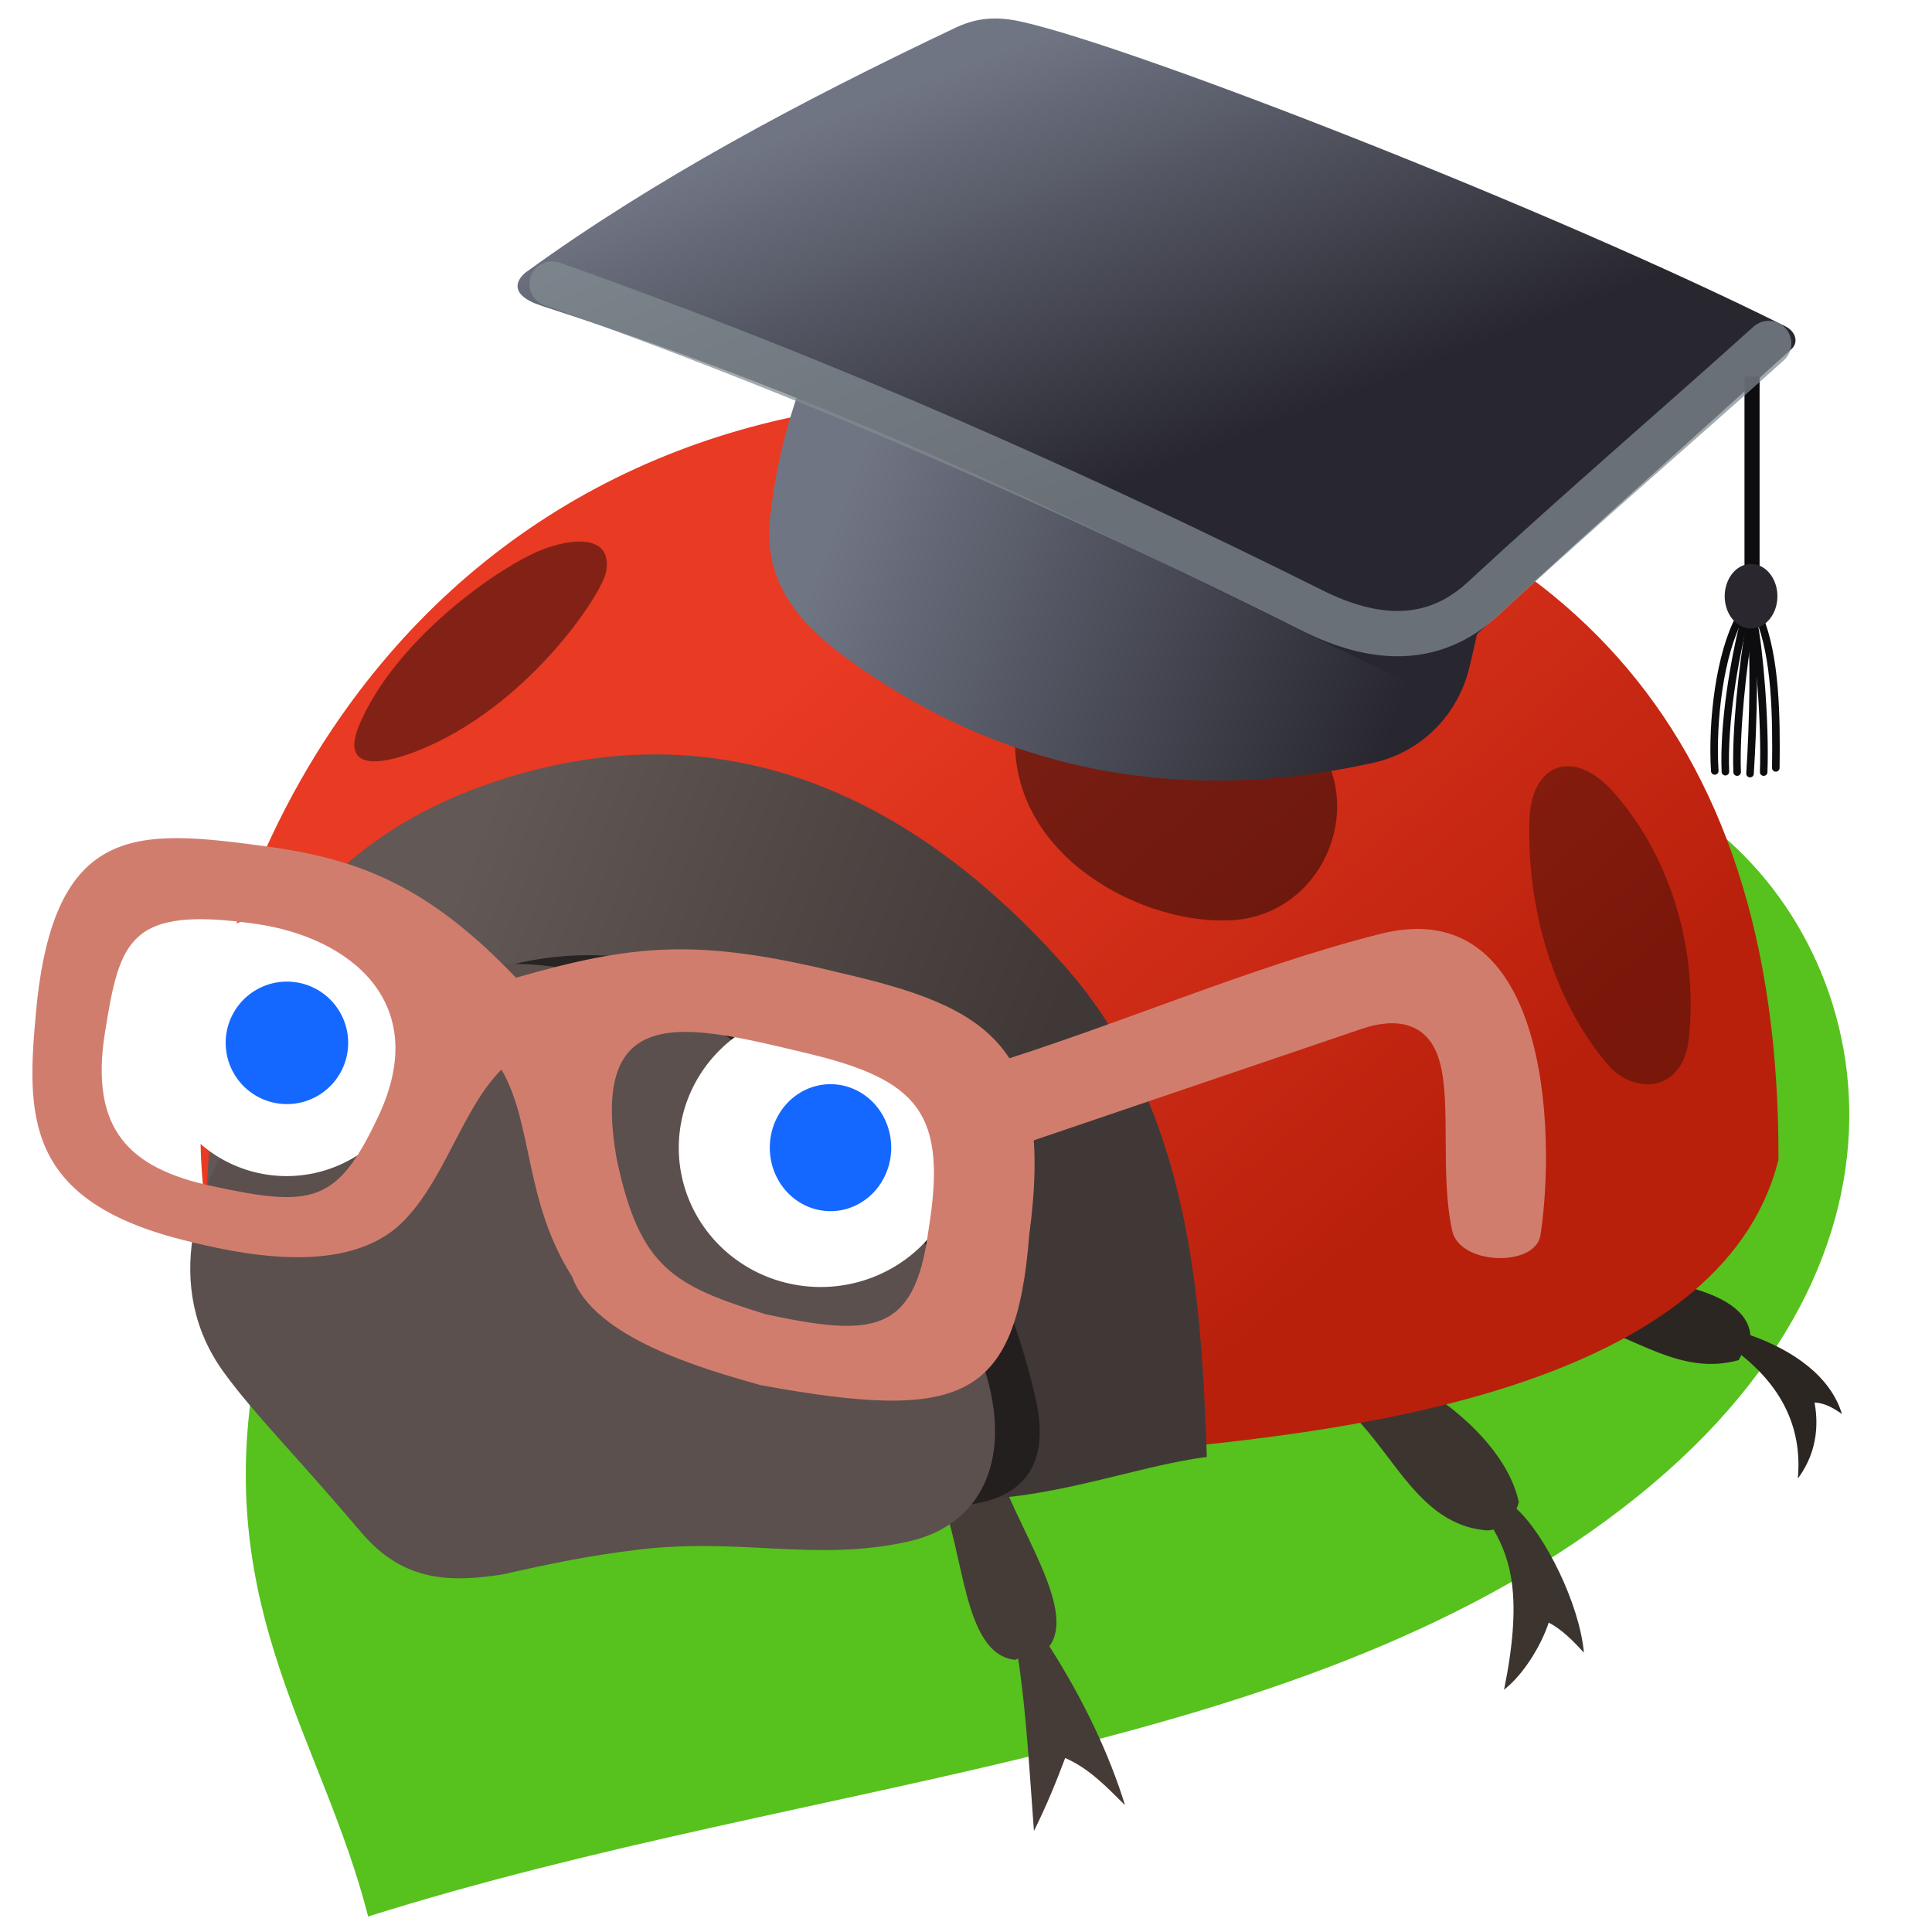 <?xml version="1.0" encoding="UTF-8" standalone="no"?>
<!-- Created with Inkscape (http://www.inkscape.org/) -->

<svg
   xmlns:dc="http://purl.org/dc/elements/1.1/"
   xmlns:cc="http://creativecommons.org/ns#"
   xmlns:rdf="http://www.w3.org/1999/02/22-rdf-syntax-ns#"
   xmlns:svg="http://www.w3.org/2000/svg"
   xmlns="http://www.w3.org/2000/svg"
   xmlns:xlink="http://www.w3.org/1999/xlink"
   xmlns:sodipodi="http://sodipodi.sourceforge.net/DTD/sodipodi-0.dtd"
   xmlns:inkscape="http://www.inkscape.org/namespaces/inkscape"
   width="256"
   height="256"
   id="svg2"
   version="1.1"
   inkscape:version="0.48.2 r9819"
   sodipodi:docname="icon_32.svg"
   inkscape:export-filename="L:\projects\Adeptus\Adeptus\Icon\icon_32.png"
   inkscape:export-xdpi="45"
   inkscape:export-ydpi="45">
  <defs
     id="defs4">
    <linearGradient
       id="linearGradient4036">
      <stop
         style="stop-color:#ffffff;stop-opacity:1;"
         offset="0"
         id="stop4038" />
      <stop
         id="stop4046"
         offset="0.807"
         style="stop-color:#e7e7e7;stop-opacity:1;" />
      <stop
         style="stop-color:#b5b5b5;stop-opacity:1;"
         offset="1"
         id="stop4040" />
    </linearGradient>
    <linearGradient
       id="linearGradient3972">
      <stop
         style="stop-color:#161519;stop-opacity:1;"
         offset="0"
         id="stop3974" />
      <stop
         style="stop-color:#4a5054;stop-opacity:1;"
         offset="1"
         id="stop3976" />
    </linearGradient>
    <linearGradient
       id="linearGradient3944">
      <stop
         style="stop-color:#403836;stop-opacity:1;"
         offset="0"
         id="stop3946" />
      <stop
         style="stop-color:#625856;stop-opacity:1;"
         offset="1"
         id="stop3948" />
    </linearGradient>
    <linearGradient
       id="linearGradient3936">
      <stop
         style="stop-color:#57c11d;stop-opacity:1;"
         offset="0"
         id="stop3938" />
      <stop
         style="stop-color:#429517;stop-opacity:1;"
         offset="1"
         id="stop3940" />
    </linearGradient>
    <linearGradient
       id="linearGradient3928">
      <stop
         style="stop-color:#e93a23;stop-opacity:1;"
         offset="0"
         id="stop3930" />
      <stop
         style="stop-color:#b8200c;stop-opacity:1;"
         offset="1"
         id="stop3932" />
    </linearGradient>
    <linearGradient
       id="linearGradient3920">
      <stop
         style="stop-color:#c72814;stop-opacity:1;"
         offset="0"
         id="stop3922" />
      <stop
         style="stop-color:#b9473e;stop-opacity:1;"
         offset="1"
         id="stop3924" />
    </linearGradient>
    <linearGradient
       id="linearGradient3910">
      <stop
         style="stop-color:#28272f;stop-opacity:1;"
         offset="0"
         id="stop3912" />
      <stop
         style="stop-color:#707584;stop-opacity:1;"
         offset="1"
         id="stop3914" />
    </linearGradient>
    <linearGradient
       inkscape:collect="always"
       xlink:href="#linearGradient3910"
       id="linearGradient3916"
       x1="168.065"
       y1="100.64"
       x2="102.555"
       y2="75.976"
       gradientUnits="userSpaceOnUse"
       gradientTransform="matrix(1.125,0,0,1.125,-3.267,-20.078)" />
    <linearGradient
       inkscape:collect="always"
       xlink:href="#linearGradient3944"
       id="linearGradient3950"
       x1="135.236"
       y1="147.194"
       x2="60.267"
       y2="117.908"
       gradientUnits="userSpaceOnUse" />
    <linearGradient
       inkscape:collect="always"
       xlink:href="#linearGradient3910"
       id="linearGradient3958"
       x1="151.793"
       y1="62.998"
       x2="130.235"
       y2="7.641"
       gradientUnits="userSpaceOnUse" />
    <filter
       inkscape:collect="always"
       id="filter4032"
       x="-0.112"
       width="1.224"
       y="-0.129"
       height="1.258">
      <feGaussianBlur
         inkscape:collect="always"
         stdDeviation="3.923"
         id="feGaussianBlur4034" />
    </filter>
    <radialGradient
       inkscape:collect="always"
       xlink:href="#linearGradient4036"
       id="radialGradient4044"
       cx="98.554"
       cy="155.986"
       fx="98.554"
       fy="155.986"
       r="17.488"
       gradientUnits="userSpaceOnUse"
       gradientTransform="matrix(1.246,-0.325,0.29,1.111,-69.467,14.731)" />
    <linearGradient
       inkscape:collect="always"
       xlink:href="#linearGradient3928"
       id="linearGradient6312"
       gradientUnits="userSpaceOnUse"
       x1="105.205"
       y1="90.802"
       x2="174.196"
       y2="171.456" />
  </defs>
  <sodipodi:namedview
     id="base"
     pagecolor="#ffffff"
     bordercolor="#666666"
     borderopacity="1.0"
     inkscape:pageopacity="0.0"
     inkscape:pageshadow="2"
     inkscape:zoom="2.8"
     inkscape:cx="69.368004"
     inkscape:cy="121.86492"
     inkscape:document-units="px"
     inkscape:current-layer="layer2"
     showgrid="false"
     inkscape:window-width="1920"
     inkscape:window-height="1138"
     inkscape:window-x="-8"
     inkscape:window-y="-8"
     inkscape:window-maximized="1" />
  <g
     inkscape:groupmode="layer"
     id="layer6"
     inkscape:label="leaf">
    <path
       style="fill:#57c11d;fill-opacity:1;stroke:none"
       d="m 33.709,182.203 c -5.278,31.292 9.144,48.495 15.072,71.741 C 108.583,235.1 173.758,233.052 216.982,198.279 259.565,164.022 247.182,121.539 222.608,106.644 153.814,64.945 46.887,104.081 33.709,182.203 z"
       id="path3908"
       inkscape:connector-curvature="0"
       sodipodi:nodetypes="scsss" />
  </g>
  <g
     inkscape:groupmode="layer"
     id="layer5"
     inkscape:label="legs"
     style="display:inline">
    <path
       style="fill:#453b37;fill-opacity:1;stroke:none"
       d="m 132.076,194.014 -7.538,4.135 c 3.279,7.342 3.007,21.023 9.96,21.789 l 0.412,-0.17 c 1.077,7.057 1.508,15.062 2.093,22.845 1.747,-3.528 3.008,-6.655 4.138,-9.669 3.181,1.381 5.518,3.861 7.933,6.257 -2.039,-6.589 -5.355,-13.739 -10.028,-21.064 3.706,-4.989 -4.599,-16.061 -6.97,-24.124 z"
       id="path3893"
       inkscape:connector-curvature="0" />
    <path
       style="fill:#3c342f;fill-opacity:1;stroke:none"
       d="m 187.135,183.094 -7.679,4.602 c 5.423,5.482 8.888,14.145 17.121,15.043 0.437,0.082 0.879,0.051 1.323,-0.077 2.304,4.016 3.87,9.083 1.396,21.23 2.634,-2.032 4.995,-6.031 5.915,-8.894 1.752,0.913 3.225,2.417 4.666,3.983 -0.599,-6.491 -5.135,-15.585 -8.928,-19.065 0.133,-0.291 0.226,-0.585 0.294,-0.889 -1.189,-5.615 -6.551,-11.537 -14.108,-15.932 z"
       id="path3895"
       inkscape:connector-curvature="0" />
    <path
       style="fill:#2c2623;fill-opacity:1;stroke:none"
       d="m 214.442,168.959 -4.694,6.356 c 6.862,1.724 12.918,7.066 20.636,4.907 l 0.354,-0.669 c 5.619,4.495 8.064,9.956 7.484,16.355 2.915,-3.888 2.602,-7.954 2.214,-10.073 1.212,0.07 2.25,0.558 3.631,1.524 -1.496,-4.956 -6.402,-8.414 -12.134,-10.445 -0.431,-5.158 -9.015,-7.055 -17.492,-7.955 z"
       id="path3899"
       inkscape:connector-curvature="0" />
  </g>
  <g
     inkscape:groupmode="layer"
     id="layer4"
     inkscape:label="elitra"
     style="display:inline">
    <path
       style="fill:url(#linearGradient6312);fill-opacity:1;stroke:none"
       d="M 125.156 52.875 C 91.597 53.835 62.673 68.814 44.031 96.594 C 32.34 114.015 23.316 138.917 27.688 162.719 C 34.815 134.745 60.094 112.785 97.156 102.719 C 97.382 102.531 97.589 102.317 97.812 102.125 C 97.718 102.658 97.659 103.189 97.594 103.719 C 130.133 118.984 152.208 154.095 155.688 191.844 C 178.416 189.485 228.092 184.027 235.656 153.656 C 235.843 95.137 205.444 66.871 155.688 57.625 C 141.856 58.602 129.267 63.827 119.344 71.156 C 122.446 64.063 124.438 57.47 125.156 52.875 z "
       id="path3828" />
    <path
       style="fill:#070608;fill-opacity:0.457;stroke:none;stroke-width:1px;stroke-linecap:butt;stroke-linejoin:miter;stroke-opacity:1"
       d="m 55.01,99.61 c -4.643,1.78 -10.041,2.564 -7.335,-3.718 4.495,-10.432 16.544,-19.512 23.11,-22.607 3.909,-1.842 10.419,-2.979 9.545,2.411 -0.489,3.018 -10.634,18.283 -25.321,23.914 z"
       id="path3816"
       inkscape:connector-curvature="0"
       sodipodi:nodetypes="sssss" />
    <path
       style="fill:#070608;fill-opacity:0.47;stroke:none"
       d="m 134.491,98.198 c -0.093,15.625 17.235,24.481 28.846,23.73 11.823,-0.765 17.858,-14.752 10.87,-23.872 -13.315,-17.38 -39.632,-14.057 -39.716,0.142 z"
       id="path3822"
       inkscape:connector-curvature="0"
       sodipodi:nodetypes="ssss" />
    <path
       style="fill:#070608;fill-opacity:0.352;stroke:none"
       d="m 202.645,108.801 c -0.304,13.162 3.985,24.737 10.373,32.256 3.345,3.937 10.05,3.972 10.799,-3.695 1.222,-12.503 -2.992,-24.516 -10.018,-32.398 -5.365,-6.019 -10.98,-3.748 -11.155,3.837 z"
       id="path3824"
       inkscape:connector-curvature="0"
       sodipodi:nodetypes="sssss" />
  </g>
  <g
     inkscape:groupmode="layer"
     id="layer2"
     inkscape:label="head"
     style="display:inline">
    <path
       style="fill:url(#linearGradient3950);fill-opacity:1;stroke:none;stroke-width:1px;stroke-linecap:butt;stroke-linejoin:miter;stroke-opacity:1"
       d="m 27.379,158.892 c 0.566,-30.526 16.349,-47.252 35.77,-54.459 29.965,-11.119 56.259,-0.823 77.871,23.512 16.731,18.839 18.17,44.139 18.89,65.109 -9.751,1.231 -21.253,6.051 -33.761,5.627 z"
       id="path3804"
       inkscape:connector-curvature="0"
       sodipodi:nodetypes="cssccc" />
    <path
       sodipodi:nodetypes="csscc"
       inkscape:connector-curvature="0"
       id="path4024"
       d="m 53.895,135.406 c 8.194,-8.955 26.275,-11.091 37.034,-6.488 22.066,9.441 39.591,27.533 46.252,56.181 1.475,6.344 1.223,15.016 -13.558,14.466 1.169,-45.335 -22.403,-59.825 -69.729,-64.159 z"
       style="fill:#1d1a19;fill-opacity:0.813;stroke:none;filter:url(#filter4032)" />
    <path
       sodipodi:nodetypes="sssssscs"
       inkscape:connector-curvature="0"
       id="path3800"
       d="m 84.478,205.346 c 13.786,-1.668 23.821,1.694 36.093,-1.137 9.047,-2.087 13.531,-10.251 10.16,-21.883 -9.637,-33.249 -62.085,-83.156 -98.474,-33.961 -6.146,8.309 -10.924,22.095 -2.558,33.535 4.204,5.749 9.377,10.775 18.189,21.172 5.645,6.662 11.952,6.583 18.757,5.542 6.493,-1.48 11.719,-2.529 17.833,-3.268 z"
       style="fill:#5b504d;fill-opacity:1;stroke:none;stroke-width:1px;stroke-linecap:butt;stroke-linejoin:miter;stroke-opacity:1" />
    <path
       transform="matrix(0.995,0,0,0.995,-65.36,-11.187)"
       d="m 121.345,150.376 a 17.488,17.488 0 1 1 -34.977,0 17.488,17.488 0 1 1 34.977,0 z"
       sodipodi:ry="17.488266"
       sodipodi:rx="17.488266"
       sodipodi:cy="150.37593"
       sodipodi:cx="103.85631"
       id="path3786"
       style="fill:#ffffff;fill-opacity:1;stroke:none;stroke-width:1.005;stroke-miterlimit:4;stroke-opacity:1;stroke-dasharray:none"
       sodipodi:type="arc" />
    <path
       sodipodi:type="arc"
       style="fill:#1468ff;fill-opacity:1;stroke:none"
       id="path3788"
       sodipodi:cx="103.85631"
       sodipodi:cy="150.37593"
       sodipodi:rx="17.488266"
       sodipodi:ry="17.488266"
       d="m 121.345,150.376 a 17.488,17.488 0 1 1 -34.977,0 17.488,17.488 0 1 1 34.977,0 z"
       transform="matrix(0.464,0,0,0.464,-10.17,68.409)" />
    <path
       sodipodi:type="arc"
       style="fill:#ffffff;fill-opacity:1;stroke:none"
       id="path2997"
       sodipodi:cx="103.85631"
       sodipodi:cy="150.37593"
       sodipodi:rx="17.488266"
       sodipodi:ry="17.488266"
       d="m 121.345,150.376 a 17.488,17.488 0 1 1 -34.977,0 17.488,17.488 0 1 1 34.977,0 z"
       transform="matrix(1.075,0,0,1.054,-2.905,-6.395)" />
    <path
       transform="matrix(0.46,0,0,0.481,62.272,79.742)"
       d="m 121.345,150.376 a 17.488,17.488 0 1 1 -34.977,0 17.488,17.488 0 1 1 34.977,0 z"
       sodipodi:ry="17.488266"
       sodipodi:rx="17.488266"
       sodipodi:cy="150.37593"
       sodipodi:cx="103.85631"
       id="path3775"
       style="fill:#1468ff;fill-opacity:1;stroke:none"
       sodipodi:type="arc" />
    <path
       style="fill:#d17d6e;fill-opacity:1;stroke:none"
       d="m 129.895,141.444 c 18.258,-5.586 35.524,-13.268 52.971,-17.691 22.203,-5.629 23.355,26.035 21.259,39.888 -0.652,4.313 -10.714,4.028 -11.706,-0.568 -1.616,-7.484 -0.128,-16.491 -1.602,-22.199 -1.43,-5.536 -5.893,-6.07 -10.325,-4.563 l -49.262,16.744 z"
       id="path3886"
       inkscape:connector-curvature="0"
       sodipodi:nodetypes="cssssscc" />
    <path
       id="path3772"
       style="fill:#d17d6e;fill-opacity:1;stroke:none"
       d="m 101.523,174.163 c 13.984,2.966 19.683,2.711 21.499,-11.125 2.569,-15.589 -1.354,-19.978 -16.246,-23.515 -15.691,-3.746 -28.85,-7.173 -25.038,14.168 3.054,14.296 7.449,16.659 19.785,20.473 z M 28.057,157.156 c 13.378,2.891 16.659,2.349 22.14,-9.38 6.989,-14.956 -3.83,-23.592 -16.357,-25.367 -16.716,-2.369 -17.966,2.111 -19.93,14.395 -2.081,13.013 3.399,18.029 14.148,20.352 z M 4.775,134.045 C 7.087,108.93 18.301,109.905 34.695,112.066 c 12.564,1.656 21.792,5.049 33.679,17.487 15.627,-4.48 24.121,-5.261 42.831,-0.674 19.683,4.515 28.57,9.511 25.172,34.775 -1.737,22.139 -9.107,24.704 -35.564,19.893 -8.011,-2.25 -22.117,-6.318 -25.017,-14.406 -6.382,-10.061 -5.129,-20.181 -9.35,-27.415 -5.409,5.391 -7.738,15.528 -13.839,20.887 -7.488,6.377 -20.769,3.666 -28.89,1.552 C 3.175,158.816 3.529,147.584 4.775,134.045 z"
       inkscape:connector-curvature="0"
       sodipodi:nodetypes="cccccssssssscccccccss" />
  </g>
  <g
     inkscape:groupmode="layer"
     id="layer3"
     inkscape:label="hat"
     style="display:inline">
    <path
       style="fill:url(#linearGradient3916);fill-opacity:1;stroke:none"
       d="m 102.027,68.649 c -0.875,8.077 3.4,13.583 9.822,18.33 19.64,14.52 43.26,20.054 70.145,14.092 6.132,-1.36 11.113,-6.131 12.681,-12.529 2.488,-10.153 2.939,-16.414 3.837,-23.02 l -89.664,-21.457 c -2.64,6.518 -5.655,13.823 -6.821,24.583 z"
       id="path3813"
       inkscape:connector-curvature="0"
       sodipodi:nodetypes="ssssccs" />
    <path
       style="fill:url(#linearGradient3958);fill-opacity:1;stroke:none"
       d="m 135.695,2.951 c 15.409,3.577 70.172,24.939 100.88,40.292 1.402,0.701 1.758,2.154 0.804,3.014 -14.592,13.157 -30.281,27.2 -47.024,42.703 -1.342,1.243 -3.795,1.458 -6.833,0 C 150.094,72.914 118.597,55.678 71.79,40.53 67.179,39.037 68.526,36.918 69.781,36.008 86.614,23.804 106.037,13.425 126.651,3.654 c 3.334,-1.58 6.173,-1.37 9.043,-0.703 z"
       id="path3811"
       inkscape:connector-curvature="0"
       sodipodi:nodetypes="sssssssss" />
    <path
       style="fill:none;stroke:#0d0c0e;stroke-width:1px;stroke-linecap:round;stroke-linejoin:miter;stroke-opacity:1"
       d="m 230.555,81.763 c -2.646,4.828 -3.749,13.716 -3.339,20.391"
       id="path3848"
       inkscape:connector-curvature="0"
       sodipodi:nodetypes="cc" />
    <path
       sodipodi:nodetypes="cc"
       inkscape:connector-curvature="0"
       id="path3850"
       d="m 233.067,81.713 c 2.227,5.381 2.33,13.163 2.237,20.039"
       style="fill:none;stroke:#0d0c0e;stroke-width:1px;stroke-linecap:round;stroke-linejoin:miter;stroke-opacity:1" />
    <path
       style="fill:none;stroke:#0d0c0e;stroke-width:1px;stroke-linecap:round;stroke-linejoin:miter;stroke-opacity:1"
       d="m 232.313,82.165 c 0.771,3.572 1.627,13.515 1.383,20.14"
       id="path3852"
       inkscape:connector-curvature="0"
       sodipodi:nodetypes="cc" />
    <path
       sodipodi:nodetypes="cc"
       inkscape:connector-curvature="0"
       id="path3854"
       d="m 231.158,82.114 c -1.34,5.28 -2.794,13.565 -2.535,20.14"
       style="fill:none;stroke:#0d0c0e;stroke-width:1px;stroke-linecap:round;stroke-linejoin:miter;stroke-opacity:1" />
    <path
       sodipodi:nodetypes="cc"
       inkscape:connector-curvature="0"
       id="path3856"
       d="m 231.962,82.165 c 0.57,4.125 0.371,13.414 -0.074,20.341"
       style="fill:none;stroke:#0d0c0e;stroke-width:1px;stroke-linecap:round;stroke-linejoin:miter;stroke-opacity:1" />
    <path
       style="fill:none;stroke:#0d0c0e;stroke-width:1px;stroke-linecap:round;stroke-linejoin:miter;stroke-opacity:1"
       d="m 231.962,82.165 c -1.116,6.33 -1.986,14.92 -1.782,20.14"
       id="path3858"
       inkscape:connector-curvature="0"
       sodipodi:nodetypes="cc" />
    <path
       style="fill:none;stroke:#0d0c0e;stroke-width:2;stroke-linecap:butt;stroke-linejoin:miter;stroke-miterlimit:4;stroke-opacity:1;stroke-dasharray:none"
       d="m 232.154,49.874 0,28.455"
       id="path3809"
       inkscape:connector-curvature="0"
       sodipodi:nodetypes="cc" />
    <path
       style="fill:none;stroke:#828b91;stroke-width:6;stroke-linecap:round;stroke-linejoin:miter;stroke-miterlimit:4;stroke-opacity:0.731;stroke-dasharray:none"
       d="m 73.159,37.628 c 37.315,13.227 70.312,28.125 100.742,43.276 8.028,4.002 15.898,4.649 22.629,-1.575 13.196,-12.201 25.676,-22.861 37.835,-33.821"
       id="path3918"
       inkscape:connector-curvature="0"
       sodipodi:nodetypes="ccsc" />
    <path
       sodipodi:type="arc"
       style="fill:#2b272f;fill-opacity:1;stroke:none"
       id="path3846"
       sodipodi:cx="209.41965"
       sodipodi:cy="104.14732"
       sodipodi:rx="2.2767856"
       sodipodi:ry="2.7901785"
       d="m 211.696,104.147 a 2.277,2.79 0 1 1 -4.554,0 2.277,2.79 0 1 1 4.554,0 z"
       transform="matrix(1.533,0,0,1.533,-89.015,-80.653)" />
  </g>
</svg>
